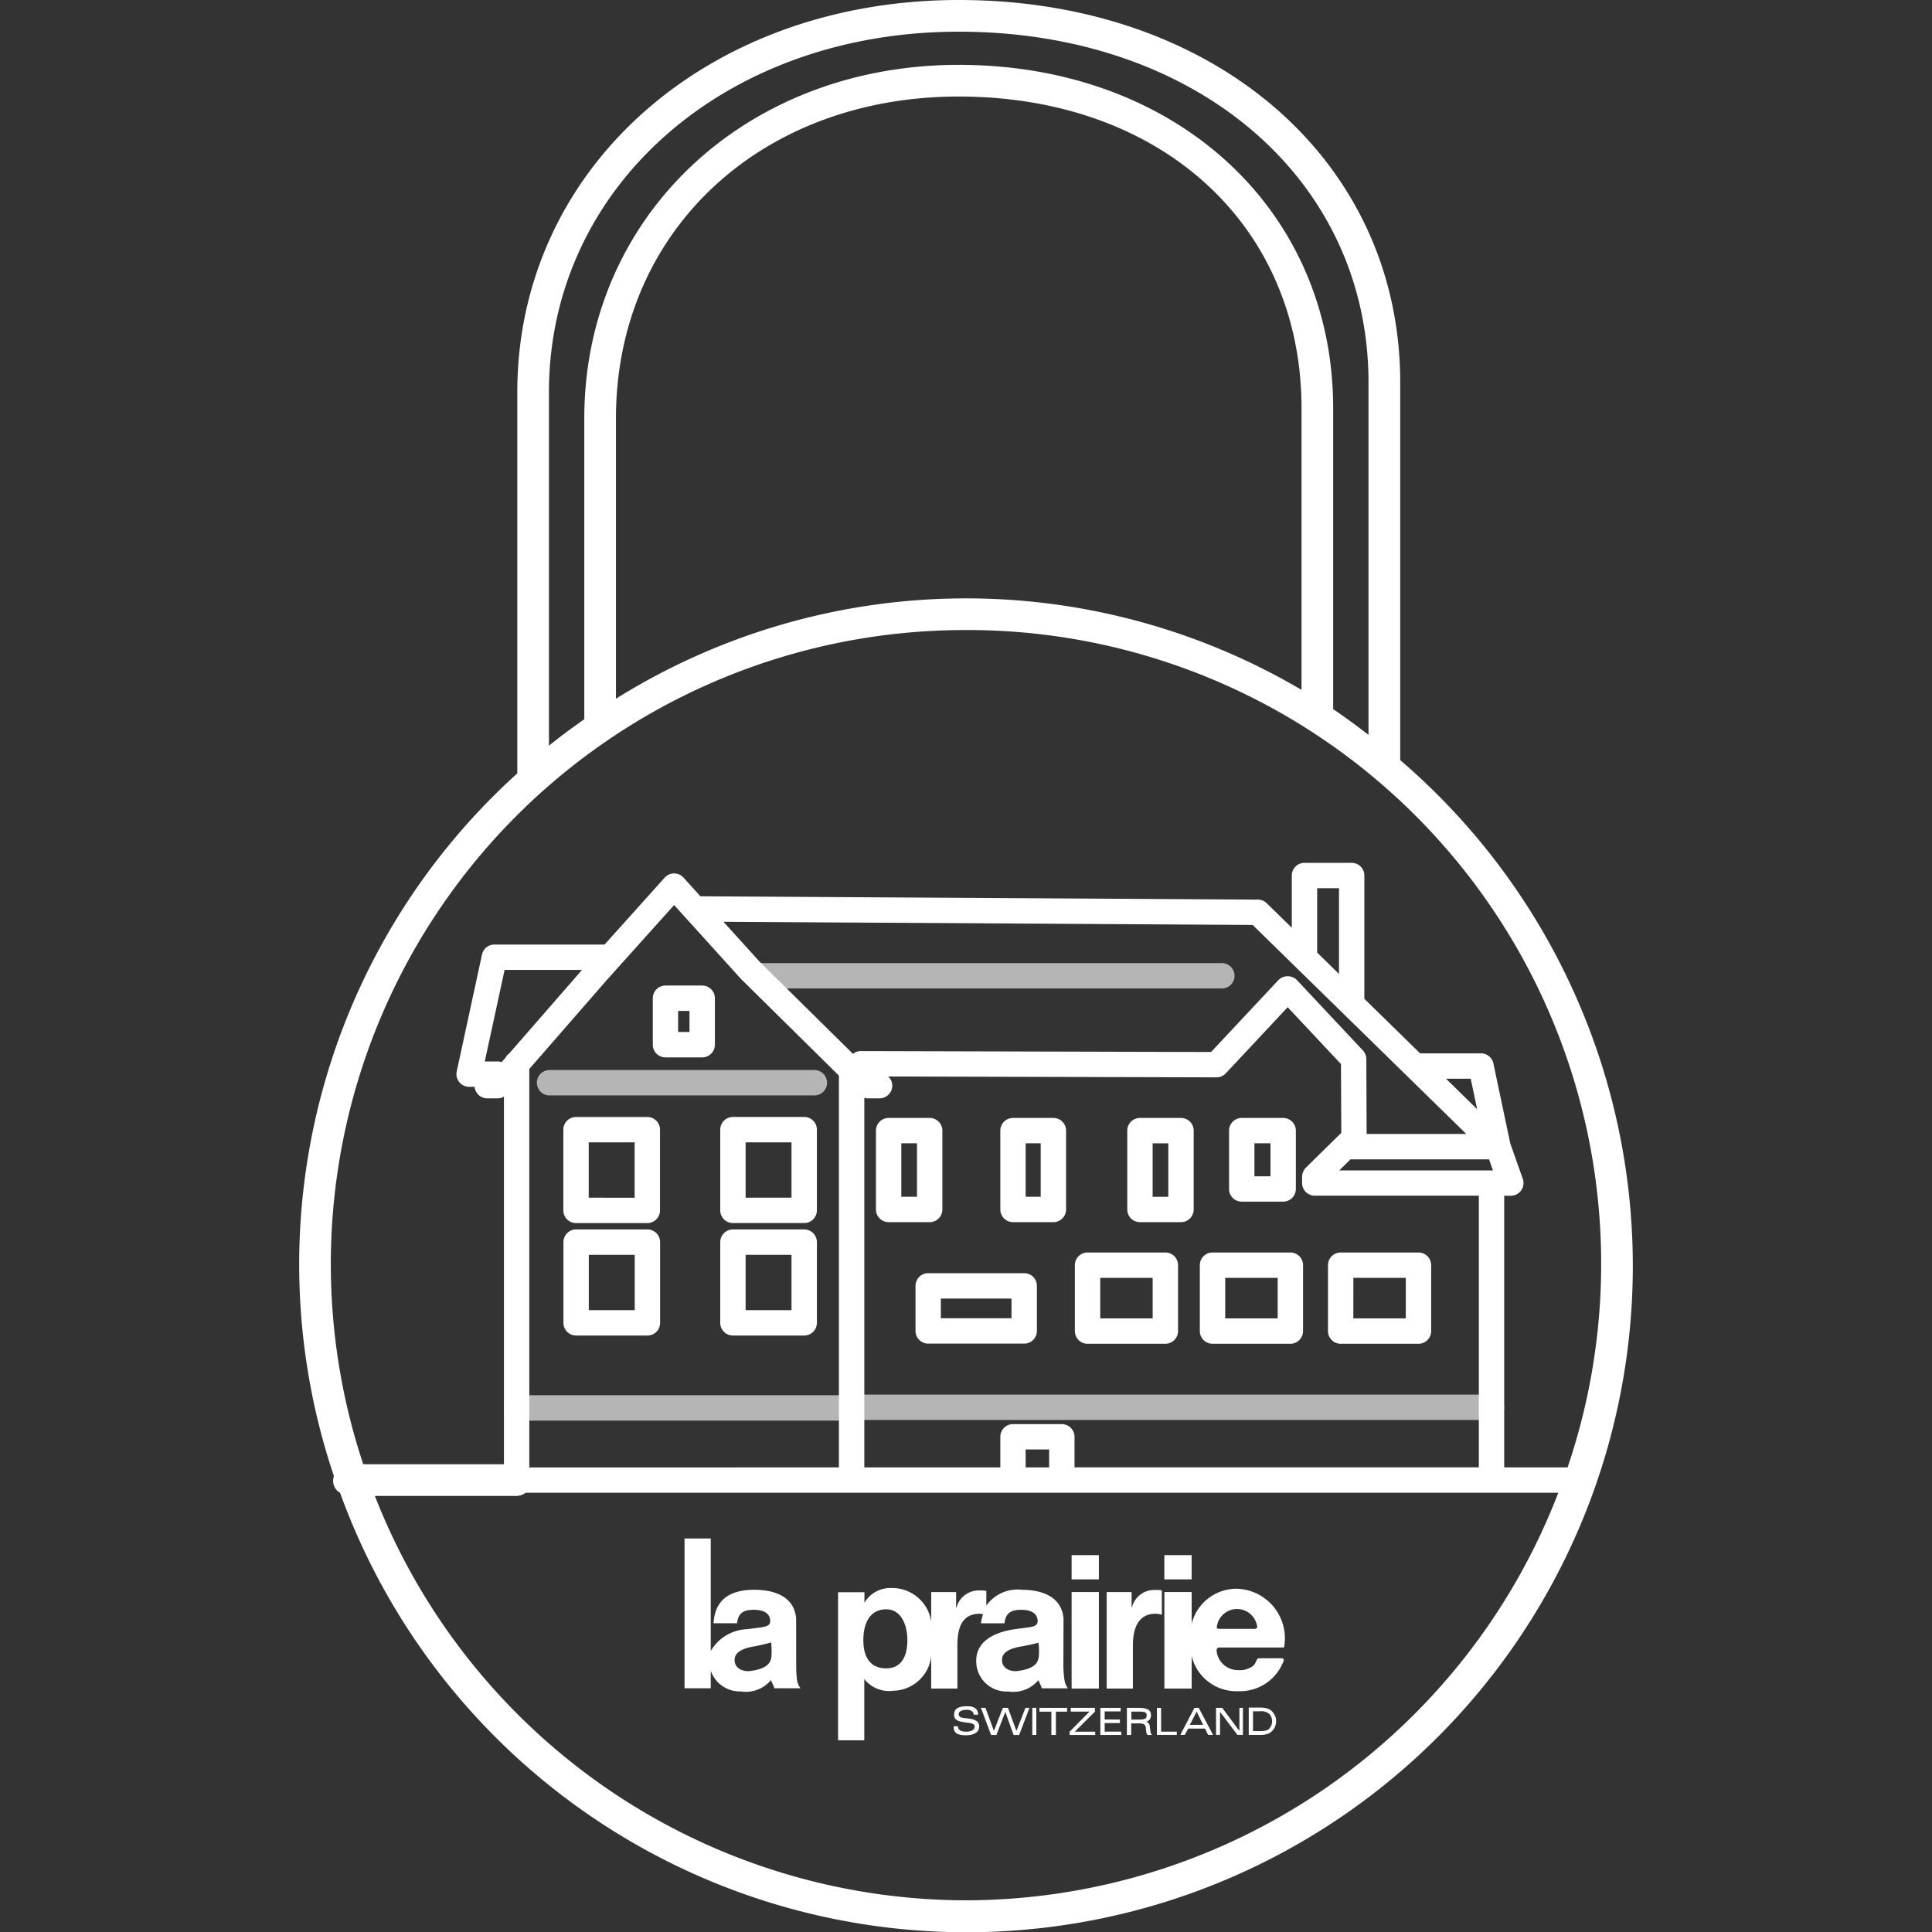 <svg id="Layers" xmlns="http://www.w3.org/2000/svg" viewBox="0 0 60 60"><rect x="0" y="0" width="60" height="60" fill="#333333" stroke="none"/><defs><style>.cls-1{fill:none;}.cls-2{fill:#b5b5b5;}.cls-3{fill:#fff;}</style></defs><title>Secure Payment 60</title><g id="Backgrounds_Titles" data-name="Backgrounds &amp; Titles"><rect class="cls-1" x="-0.233" y="-0.233" width="60.467" height="60.467"/></g><g id="Icons_60" data-name="Icons 60"><g id="Secure_Payment_60" data-name="Secure Payment 60"><path class="cls-2" d="M17.067,34.019h8.225a.394.394,0,0,0,0-.788H17.067a.394.394,0,1,0,0,.788Z"/><path class="cls-2" d="M23.551,30.698H37.946a.394.394,0,0,0,0-.788H23.551a.394.394,0,1,0,0,.788Z"/><path class="cls-2" d="M46.32,43.311H26.448a.369.369,0,0,0-.095.019H16.045a.394.394,0,1,0,0,.788H26.448a.369.369,0,0,0,.095-.019H46.32a.394.394,0,1,0,0-.788Z"/><path class="cls-3" d="M21.807,30.607H20.667a.394.394,0,0,0-.394.394v1.443a.394.394,0,0,0,.394.394H21.807a.394.394,0,0,0,.394-.394V31.001A.394.394,0,0,0,21.807,30.607Zm-.394,1.443h-.353v-.655h.353Z"/><path class="cls-3" d="M33.775,41.732h2.416a.394.394,0,0,0,.394-.394V39.291a.394.394,0,0,0-.394-.394h-2.416a.394.394,0,0,0-.394.394v2.047A.394.394,0,0,0,33.775,41.732Zm.394-2.047h1.628v1.259H34.169Z"/><path class="cls-3" d="M37.656,41.732h2.417a.394.394,0,0,0,.394-.394V39.291a.394.394,0,0,0-.394-.394H37.656a.394.394,0,0,0-.394.394v2.047A.394.394,0,0,0,37.656,41.732Zm.394-2.047H39.679v1.259h-1.629Z"/><path class="cls-3" d="M41.636,41.732h2.416a.394.394,0,0,0,.394-.394V39.291a.394.394,0,0,0-.394-.394H41.636a.394.394,0,0,0-.394.394v2.047A.394.394,0,0,0,41.636,41.732Zm.394-2.047h1.628v1.259H42.029Z"/><path class="cls-3" d="M35.402,37.955h1.275a.394.394,0,0,0,.394-.394V35.113a.394.394,0,0,0-.394-.394H35.402a.394.394,0,0,0-.394.394v2.448A.394.394,0,0,0,35.402,37.955Zm.394-2.448h.487v1.661h-.487Z"/><path class="cls-3" d="M32.714,34.719H31.46a.394.394,0,0,0-.394.394v2.448a.394.394,0,0,0,.394.394H32.714a.394.394,0,0,0,.394-.394V35.113A.394.394,0,0,0,32.714,34.719Zm-.394,2.448h-.467v-1.661h.467Z"/><path class="cls-3" d="M29.266,37.561V35.113a.394.394,0,0,0-.394-.394H27.597a.394.394,0,0,0-.394.394v2.448a.394.394,0,0,0,.394.394h1.275A.394.394,0,0,0,29.266,37.561Zm-.788-.394h-.487v-1.661h.487Z"/><path class="cls-3" d="M38.563,37.318H39.85a.394.394,0,0,0,.394-.394V35.113A.394.394,0,0,0,39.85,34.719H38.563a.394.394,0,0,0-.394.394v1.812A.394.394,0,0,0,38.563,37.318Zm.394-1.812h.499V36.531h-.499Z"/><path class="cls-3" d="M20.106,38.181H17.892a.394.394,0,0,0-.394.394v2.507a.394.394,0,0,0,.394.394h2.214a.394.394,0,0,0,.394-.394v-2.507A.394.394,0,0,0,20.106,38.181Zm-.394,2.507H18.286V38.969H19.712Z"/><path class="cls-3" d="M24.975,38.181H22.762a.394.394,0,0,0-.394.394v2.507a.394.394,0,0,0,.394.394h2.213a.394.394,0,0,0,.394-.394v-2.507A.394.394,0,0,0,24.975,38.181Zm-.394,2.507H23.156V38.969H24.581Z"/><path class="cls-3" d="M17.889,37.984h2.214a.394.394,0,0,0,.394-.394v-2.507a.394.394,0,0,0-.394-.394H17.889a.394.394,0,0,0-.394.394v2.507A.394.394,0,0,0,17.889,37.984Zm.394-2.507h1.426v1.719H18.283Z"/><path class="cls-3" d="M24.975,34.688H22.762a.394.394,0,0,0-.394.394v2.507a.394.394,0,0,0,.394.394h2.213a.394.394,0,0,0,.394-.394v-2.507A.394.394,0,0,0,24.975,34.688Zm-.394,2.507H23.156V35.476H24.581Z"/><path class="cls-3" d="M31.807,39.54H28.826a.394.394,0,0,0-.394.394v1.399a.394.394,0,0,0,.394.394h2.982a.394.394,0,0,0,.394-.394V39.934A.394.394,0,0,0,31.807,39.54Zm-.394,1.399h-2.194v-.611h2.194Z"/><rect class="cls-3" x="33.28" y="48.296" width="0.847" height="0.753"/><rect class="cls-3" x="33.28" y="49.442" width="0.847" height="2.998"/><path class="cls-3" d="M38.433,49.34a1.437,1.437,0,0,0-1.425,1.088v-.986h-.847V52.44h.847V51.428a1.424,1.424,0,0,0,1.446,1.093,1.443,1.443,0,0,0,1.33-.763c.02-.044.063-.126.081-.174.01-.027.001-.081-.043-.085h-.717c-.023.004-.045.004-.059.025-.035.049-.064.165-.134.214a.672.672,0,0,1-.449.129.664.664,0,0,1-.673-.55.201.201,0,0,1,.004-.116.069.069,0,0,1,.058-.036h1.98s.034.001.047-.013c.011-.013.006-.025.007-.044A1.539,1.539,0,0,0,38.433,49.34Zm.597,1.22a.105.105,0,0,1-.057.025H37.855a.097.097,0,0,1-.052-.015c-.024-.022-.015-.049-.008-.083a.632.632,0,0,1,1.246.017A.056.056,0,0,1,39.03,50.56Z"/><path class="cls-3" d="M33.024,51.747l.005-1.482c-.059-.693-.688-.889-1.279-.893a1.195,1.195,0,0,0-1.119.491V49.407a.601.601,0,0,0-.178-.012.715.715,0,0,0-.75.533H29.693v-.485h-.774v.91a1.224,1.224,0,0,0-1.223-1.035.931.931,0,0,0-.851.459l.001-.329h-.819v4.599H26.841V52.143l.012.016a.979.979,0,0,0,.889.349,1.216,1.216,0,0,0,1.177-1.053V52.44H29.733V51.104c0-.589.158-.988.703-.988a.198.198,0,0,1,.093.023,1.244,1.244,0,0,0-.065.273h.733c.029-.321.207-.418.517-.418.287,0,.482.094.508.308.031.25-.205.219-.703.294-.505.069-1.201.305-1.201.976a.938.938,0,0,0,.987.958,1.018,1.018,0,0,0,.944-.351c.035.088.078.161.106.253h.81a.611.611,0,0,1-.108-.259A3.627,3.627,0,0,1,33.024,51.747Zm-5.501.065c-.528.001-.711-.393-.711-.875s.172-.953.705-.958c.47-.004.662.487.662.958C28.18,51.419,28.005,51.811,27.524,51.813Zm4.739-.38c-.021.223-.142.389-.65.462-.194.027-.472-.052-.493-.309-.025-.297.298-.394.551-.445a5.733,5.733,0,0,0,.582-.126A2.017,2.017,0,0,1,32.262,51.433Z"/><path class="cls-3" d="M24.727,51.747l-.002-1.482c-.059-.693-.688-.889-1.279-.893-.741-.005-1.241.276-1.287,1.039h.733c.029-.321.207-.418.517-.418.287,0,.482.094.508.308.031.25-.205.219-.703.294a1.371,1.371,0,0,0-1.141.677V47.779h-.814v4.651H22.073v-.545a.953.953,0,0,0,.926.643,1.018,1.018,0,0,0,.944-.351c.035.088.077.161.106.253h.81a.607.607,0,0,1-.108-.259A3.68,3.68,0,0,1,24.727,51.747Zm-.769-.315c-.021.223-.142.389-.65.462-.194.028-.472-.052-.493-.309-.025-.297.298-.394.551-.445a5.448,5.448,0,0,0,.583-.134A2.427,2.427,0,0,1,23.958,51.433Z"/><path class="cls-3" d="M36.082,49.391a.621.621,0,0,0-.178-.012.714.714,0,0,0-.749.533l-.012.016v-.485H34.369V52.44h.814V51.104c0-.522.158-.988.703-.988a.725.725,0,0,1,.196.032Z"/><rect class="cls-3" x="36.16" y="48.296" width="0.847" height="0.753"/><path class="cls-3" d="M29.978,53.36c-.092-.008-.206-.025-.206-.122,0-.102.12-.139.264-.139.113,0,.199.057.205.152h.137c0-.165-.108-.263-.333-.263-.238,0-.416.048-.416.271,0,.215.272.219.465.246.085.012.175.034.175.117,0,.119-.143.157-.259.157-.162,0-.26-.049-.262-.17H29.616c-.005.191.085.283.384.283.232,0,.41-.085.41-.279C30.41,53.413,30.195,53.377,29.978,53.36Z"/><polygon class="cls-3" points="31.566 53.756 31.303 53.039 31.145 53.039 30.867 53.756 30.605 53.039 30.463 53.039 30.779 53.881 30.944 53.881 31.221 53.164 31.478 53.881 31.651 53.881 31.971 53.039 31.846 53.039 31.566 53.756"/><rect class="cls-3" x="32.059" y="53.038" width="0.125" height="0.843"/><polygon class="cls-3" points="32.28 53.157 32.651 53.157 32.651 53.881 32.792 53.881 32.792 53.157 33.14 53.157 33.14 53.039 32.28 53.039 32.28 53.157"/><polygon class="cls-3" points="34.005 53.156 34.005 53.038 33.253 53.038 33.253 53.156 33.835 53.156 33.218 53.779 33.218 53.881 34.013 53.881 34.013 53.779 33.377 53.779 34.005 53.156"/><polygon class="cls-3" points="34.307 53.511 34.78 53.511 34.78 53.401 34.307 53.401 34.307 53.149 34.804 53.149 34.804 53.039 34.173 53.039 34.173 53.881 34.825 53.881 34.825 53.777 34.307 53.777 34.307 53.511"/><path class="cls-3" d="M35.598,53.471a.199.199,0,0,0,.145-.219c-.002-.157-.135-.213-.381-.213h-.365v.842h.133V53.522h.207a.475.475,0,0,1,.159.014.137.137,0,0,1,.09.133c.022.214.027.17.049.212h.152c-.062-.017-.061-.147-.076-.232C35.71,53.492,35.598,53.471,35.598,53.471Zm-.229-.067h-.234v-.248h.234c.239-.004.241.056.241.116C35.611,53.34,35.606,53.404,35.369,53.404Z"/><polygon class="cls-3" points="36.059 53.039 35.929 53.039 35.929 53.879 36.547 53.879 36.547 53.778 36.059 53.778 36.059 53.039"/><path class="cls-3" d="M37.094,53.039l-.438.84h.136l.11-.195h.523l.094.195h.154l-.446-.84Zm-.143.528.212-.412.202.412Z"/><polygon class="cls-3" points="38.491 53.743 38.481 53.743 37.957 53.038 37.765 53.038 37.765 53.879 37.889 53.879 37.889 53.167 37.892 53.167 38.429 53.879 38.6 53.879 38.6 53.038 38.491 53.038 38.491 53.743"/><path class="cls-3" d="M39.415,53.08a.699.699,0,0,0-.294-.049H38.781v.849h.34a.692.692,0,0,0,.294-.052.431.431,0,0,0,0-.748Zm.004.602c-.04.048-.107.08-.299.08h-.207v-.616h.207a.397.397,0,0,1,.299.081.34.34,0,0,1,0,.455Z"/><path class="cls-3" d="M43.485,23.608V11.875C43.485,4.994,37.719,0,29.775,0c-7.816,0-13.71,5.238-13.71,12.184v11.834a20.557,20.557,0,0,0-5.694,21.825.43.43,0,0,0,.19.518,20.692,20.692,0,1,0,32.925-22.753ZM17.048,12.184c0-6.385,5.471-11.2,12.726-11.2,7.374,0,12.726,4.581,12.726,10.892v10.945c-.36-.274-.719-.547-1.097-.797V12.681c0-6.181-4.891-10.667-11.629-10.667-6.63,0-11.628,4.718-11.628,10.975v9.347c-.375.263-.742.535-1.098.822Zm23.372,9.241a20.523,20.523,0,0,0-21.291.274V12.99c0-5.789,4.477-9.992,10.645-9.992,6.269,0,10.646,3.981,10.646,9.683ZM30,19.566A19.684,19.684,0,0,1,48.683,45.572H46.714V37.135h.207a.394.394,0,0,0,.371-.524l-.39-1.104-.523-2.481a.394.394,0,0,0-.385-.313H44.103l-1.732-1.695V27.19a.394.394,0,0,0-.394-.394H40.512a.394.394,0,0,0-.394.394v1.622l-.779-.762a.393.393,0,0,0-.273-.112l-17.314-.103-.525-.58a.394.394,0,0,0-.292-.13h-.001a.398.398,0,0,0-.292.131l-1.866,2.078H15.353a.393.393,0,0,0-.384.31l-.785,3.631a.394.394,0,0,0,.384.477h.171a.371.371,0,0,0,.034.126.393.393,0,0,0,.358.232h.333a.386.386,0,0,0,.186-.053V45.474H11.281a19.691,19.691,0,0,1,18.719-25.907Zm2.582,26.005h-.729v-.556h.729Zm.394-1.344H31.46a.394.394,0,0,0-.394.394v.95H26.842V34.092a.371.371,0,0,0,.088.018h.386a.394.394,0,0,0,.394-.394.389.389,0,0,0-.125-.285L37.78,33.458h.001a.393.393,0,0,0,.287-.125l1.922-2.053,1.655,1.765.01,2.137-.149.146-.004.004-.947.93-0.0.001a.387.387,0,0,0-.089.138.397.397,0,0,0-.028.138l-.001.003v.197a.394.394,0,0,0,.394.394h5.096v8.437H33.37v-.95A.394.394,0,0,0,32.976,44.228ZM15.814,32.716a.388.388,0,0,0-.116.133l-.12.137a.397.397,0,0,0-.131-.022h-.392L15.671,30.121h2.404Zm.624,12.856V33.198l2.413-2.77.001-0,2.083-2.321.355.392.007.008,1.716,1.896.01.007.005.008,3.025,2.986V45.572ZM41.584,30.247l-.678-.664V27.584h.678Zm3.953,4.969H42.442l-.01-2.328a.394.394,0,0,0-.107-.267l-2.048-2.184a.405.405,0,0,0-.574,0l-2.092,2.234-10.883-.029h-.001a.383.383,0,0,0-.237.087l-2.894-2.857-1.128-1.245,16.434.098Zm-3.595.788h4.302l.121.344H41.592Zm2.966-2.503h.767l.199.946ZM30,59.016A19.743,19.743,0,0,1,11.642,46.457H16.045a.48.48,0,0,0,.28-.098H48.394A19.74,19.74,0,0,1,30,59.016Z"/></g></g></svg>